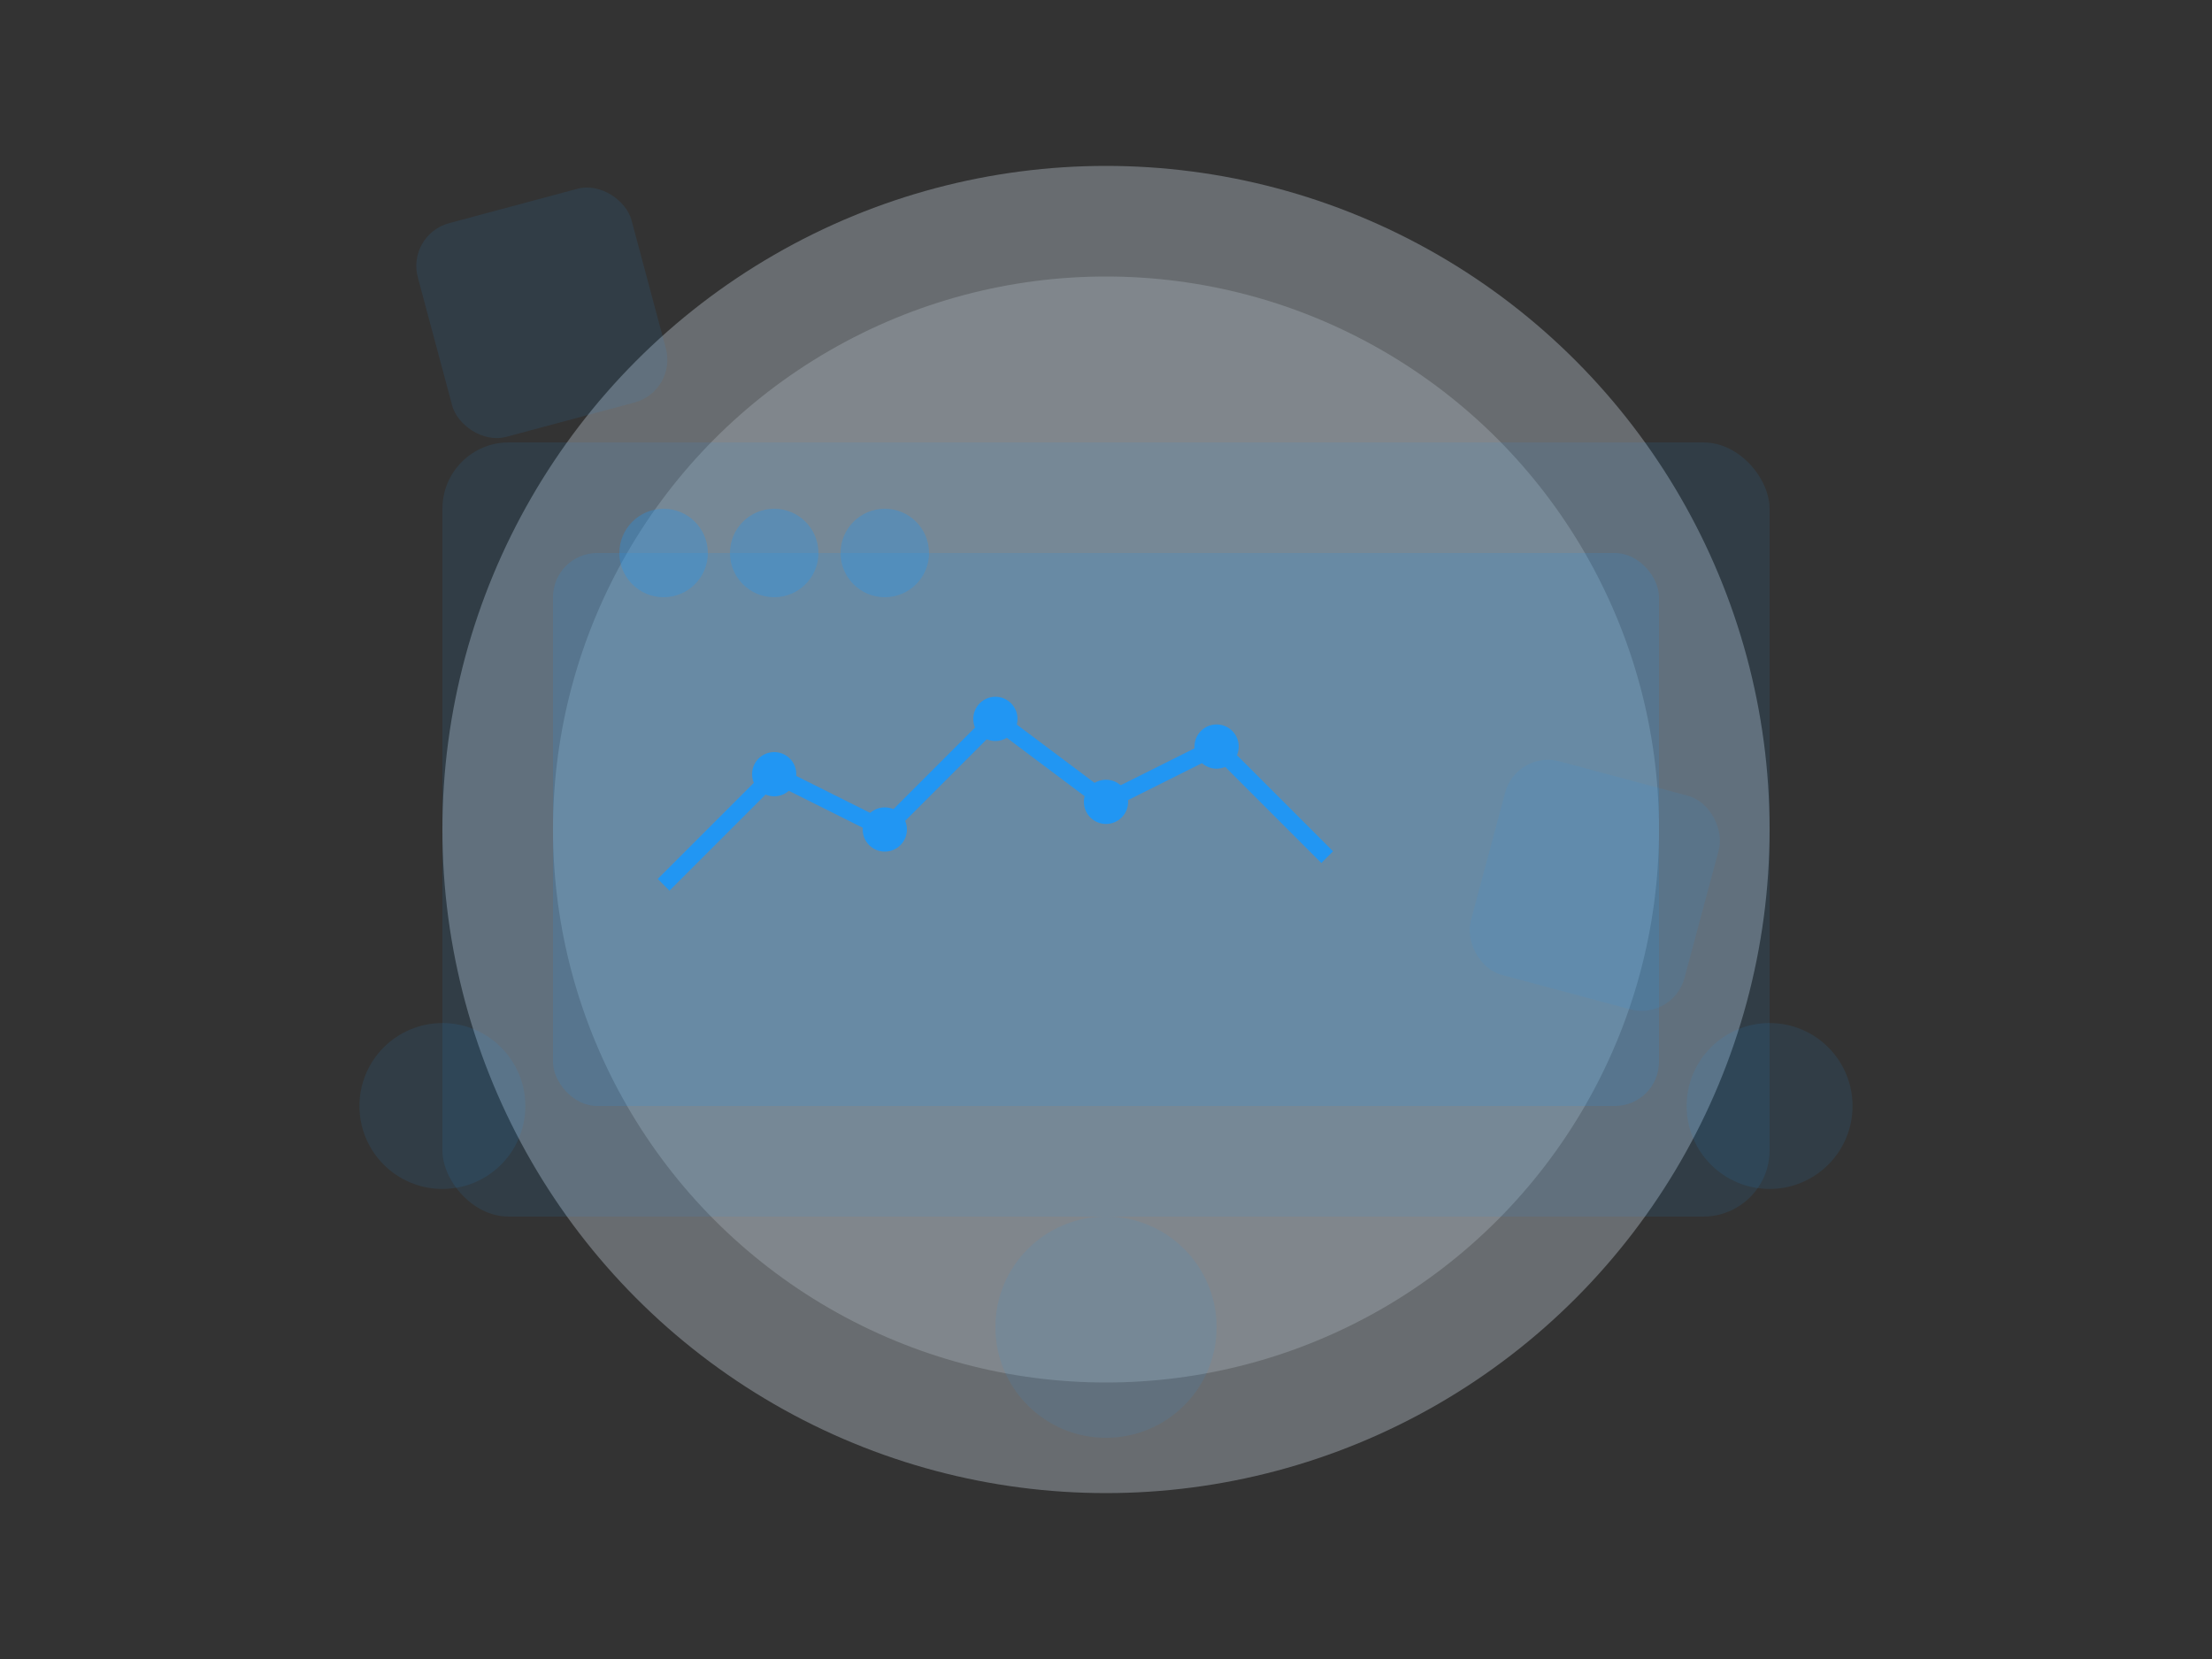 <?xml version="1.0" encoding="UTF-8"?>
<svg width="400" height="300" viewBox="0 0 400 300" fill="none" xmlns="http://www.w3.org/2000/svg">
  <rect x="0" y="0" width="400" height="300" fill="#333333" stroke="none"/>
  <!-- Background Elements -->
  <circle cx="200" cy="150" r="120" fill="#E3F2FD" opacity="0.3"/>
  <circle cx="200" cy="150" r="100" fill="#E3F2FD" opacity="0.2"/>
  
  <!-- Main Dashboard Frame -->
  <rect x="80" y="80" width="240" height="140" rx="12" fill="#2196F3" opacity="0.1"/>
  
  <!-- Dashboard Content -->
  <rect x="100" y="100" width="200" height="100" rx="8" fill="#2196F3" opacity="0.15"/>
  
  <!-- Data Visualization -->
  <path d="M120 160 L140 140 L160 150 L180 130 L200 145 L220 135 L240 155" 
        stroke="#2196F3" stroke-width="3" fill="none"/>
  
  <!-- Data Points -->
  <circle cx="140" cy="140" r="4" fill="#2196F3"/>
  <circle cx="160" cy="150" r="4" fill="#2196F3"/>
  <circle cx="180" cy="130" r="4" fill="#2196F3"/>
  <circle cx="200" cy="145" r="4" fill="#2196F3"/>
  <circle cx="220" cy="135" r="4" fill="#2196F3"/>
  
  <!-- Dashboard Icons -->
  <circle cx="120" cy="100" r="8" fill="#2196F3" opacity="0.3"/>
  <circle cx="140" cy="100" r="8" fill="#2196F3" opacity="0.3"/>
  <circle cx="160" cy="100" r="8" fill="#2196F3" opacity="0.3"/>
  
  <!-- Decorative Elements -->
  <circle cx="80" cy="200" r="15" fill="#2196F3" opacity="0.1"/>
  <circle cx="320" cy="200" r="15" fill="#2196F3" opacity="0.1"/>
  <circle cx="200" cy="240" r="20" fill="#2196F3" opacity="0.1"/>
  
  <!-- Floating Elements -->
  <rect x="60" y="60" width="40" height="40" rx="8" fill="#2196F3" opacity="0.1" transform="rotate(-15)"/>
  <rect x="300" y="60" width="40" height="40" rx="8" fill="#2196F3" opacity="0.1" transform="rotate(15)"/>
</svg> 